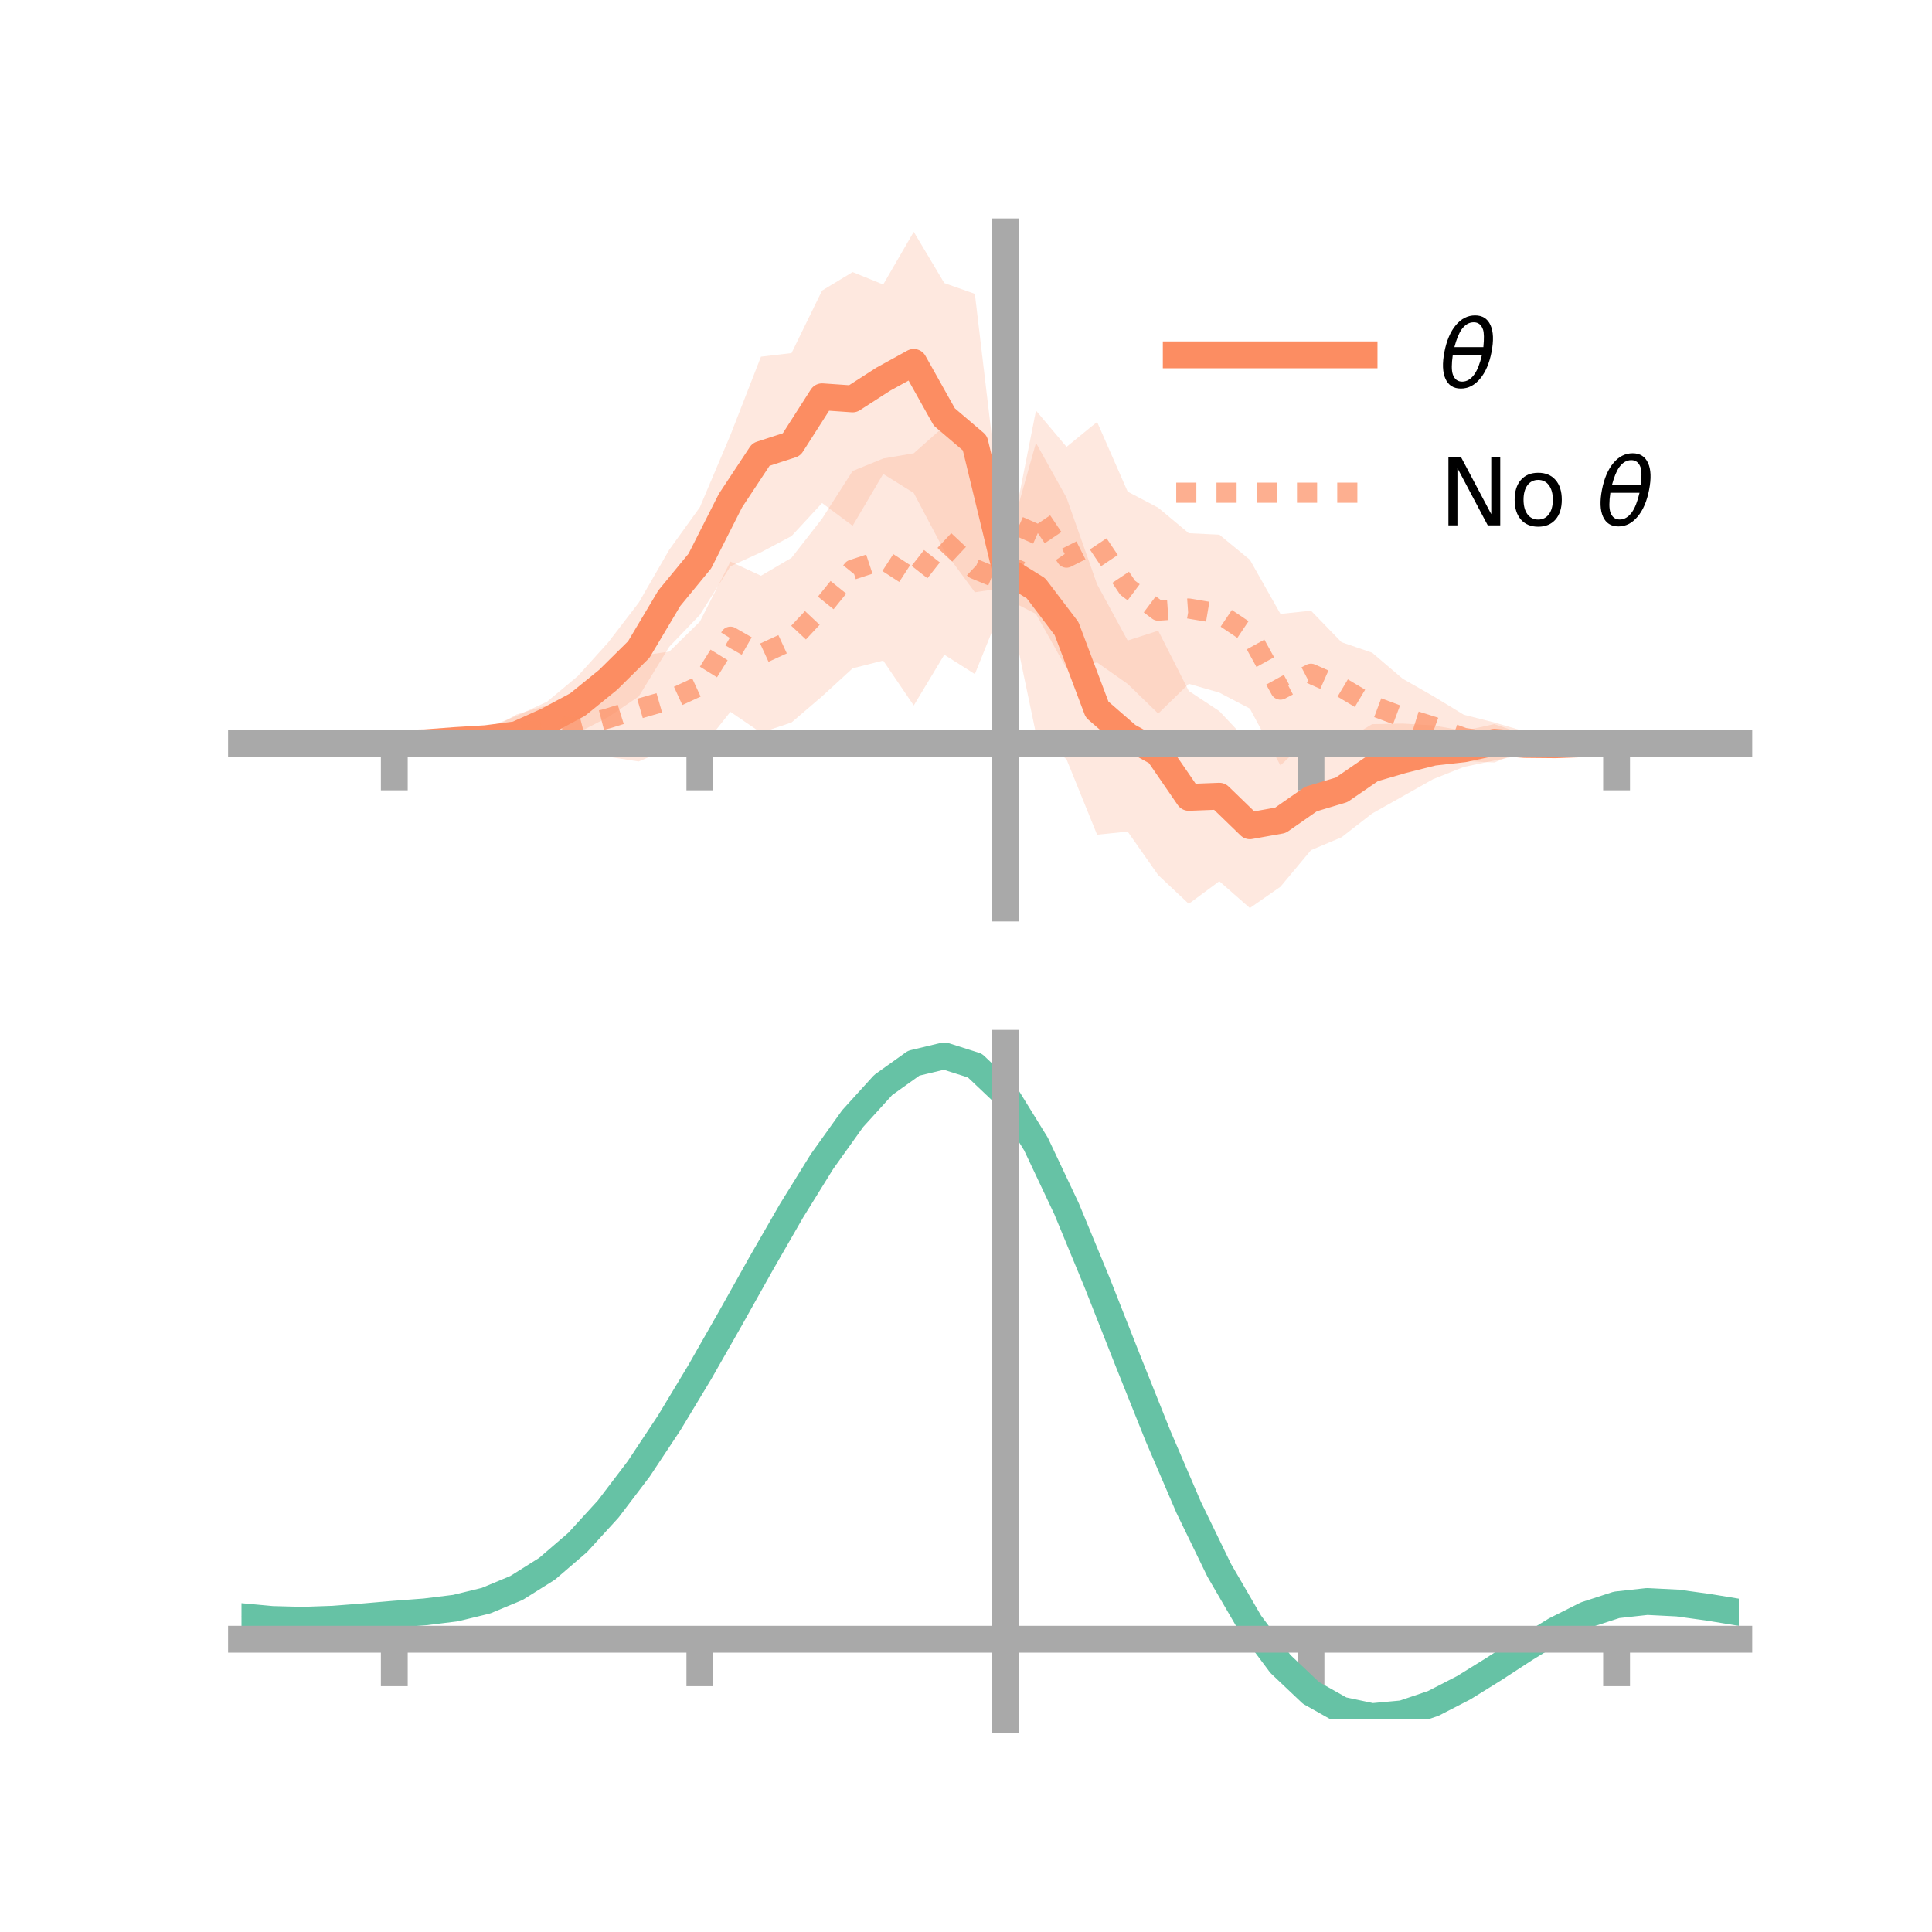 <?xml version="1.0" encoding="utf-8" standalone="no"?>
<!DOCTYPE svg PUBLIC "-//W3C//DTD SVG 1.1//EN"
  "http://www.w3.org/Graphics/SVG/1.1/DTD/svg11.dtd">
<!-- Created with matplotlib (https://matplotlib.org/) -->
<svg height="144pt" version="1.1" viewBox="0 0 144 144" width="144pt" xmlns="http://www.w3.org/2000/svg" xmlns:xlink="http://www.w3.org/1999/xlink">
 <defs>
  <style type="text/css">*{stroke-linecap:butt;stroke-linejoin:round;}</style>
 </defs>
 <g id="figure_1">
  <g id="patch_1">
   <path d="M 0 144 
L 144 144 
L 144 0 
L 0 0 
z
" style="fill:none;"/>
  </g>
  <g id="axes_1">
   <g id="patch_2">
    <path d="M 18 67.68 
L 129.6 67.68 
L 129.6 17.28 
L 18 17.28 
z
" style="fill:none;"/>
   </g>
   <g id="PolyCollection_1">
    <path clip-path="url(#p541ad5c262)" d="M 18 55.407 
L 18 55.407 
L 20.278 55.407 
L 22.555 55.407 
L 24.833 55.407 
L 27.11 55.407 
L 29.388 55.407 
L 31.665 55.075 
L 33.943 54.632 
L 36.22 54.259 
L 38.498 53.358 
L 40.776 52.298 
L 43.053 50.403 
L 45.331 47.883 
L 47.608 44.918 
L 49.886 40.967 
L 52.163 37.805 
L 54.441 32.429 
L 56.718 26.584 
L 58.996 26.316 
L 61.273 21.656 
L 63.551 20.279 
L 65.829 21.205 
L 68.106 17.28 
L 70.384 21.099 
L 72.661 21.903 
L 74.939 41.072 
L 77.216 33.012 
L 79.494 37.097 
L 81.771 43.552 
L 84.049 47.741 
L 86.327 47.008 
L 88.604 51.498 
L 90.882 53.004 
L 93.159 55.418 
L 95.437 56.189 
L 97.714 55.742 
L 99.992 55.338 
L 102.269 53.976 
L 104.547 53.93 
L 106.824 54.066 
L 109.102 54.465 
L 111.38 53.972 
L 113.657 54.751 
L 115.935 55.015 
L 118.212 55.155 
L 120.49 55.407 
L 122.767 55.407 
L 125.045 55.407 
L 127.322 55.407 
L 129.6 55.407 
L 129.6 55.407 
L 129.6 55.407 
L 127.322 55.407 
L 125.045 55.407 
L 122.767 55.407 
L 120.49 55.407 
L 118.212 55.7 
L 115.935 56.005 
L 113.657 56.225 
L 111.38 56.684 
L 109.102 57.164 
L 106.824 58.071 
L 104.547 59.353 
L 102.269 60.637 
L 99.992 62.405 
L 97.714 63.366 
L 95.437 66.094 
L 93.159 67.68 
L 90.882 65.683 
L 88.604 67.366 
L 86.327 65.228 
L 84.049 61.98 
L 81.771 62.214 
L 79.494 56.599 
L 77.216 54.688 
L 74.939 43.807 
L 72.661 44.141 
L 70.384 41.059 
L 68.106 36.743 
L 65.829 35.325 
L 63.551 39.187 
L 61.273 37.493 
L 58.996 39.955 
L 56.718 41.165 
L 54.441 42.207 
L 52.163 45.827 
L 49.886 48.203 
L 47.608 51.911 
L 45.331 53.448 
L 43.053 54.628 
L 40.776 55.17 
L 38.498 56.162 
L 36.22 55.854 
L 33.943 55.754 
L 31.665 55.653 
L 29.388 55.407 
L 27.11 55.407 
L 24.833 55.407 
L 22.555 55.407 
L 20.278 55.407 
L 18 55.407 
z
" style="fill:#fc8d62;fill-opacity:0.2;"/>
   </g>
   <g id="PolyCollection_2">
    <path clip-path="url(#p541ad5c262)" d="M 18 55.407 
L 18 55.407 
L 20.278 55.407 
L 22.555 55.407 
L 24.833 55.407 
L 27.11 55.407 
L 29.388 55.407 
L 31.665 55.152 
L 33.943 54.842 
L 36.22 54.56 
L 38.498 53.252 
L 40.776 52.57 
L 43.053 51.837 
L 45.331 50.675 
L 47.608 48.897 
L 49.886 48.565 
L 52.163 46.333 
L 54.441 41.854 
L 56.718 42.914 
L 58.996 41.574 
L 61.273 38.656 
L 63.551 35.104 
L 65.829 34.175 
L 68.106 33.783 
L 70.384 31.765 
L 72.661 34.577 
L 74.939 42.11 
L 77.216 30.604 
L 79.494 33.306 
L 81.771 31.449 
L 84.049 36.642 
L 86.327 37.842 
L 88.604 39.742 
L 90.882 39.851 
L 93.159 41.72 
L 95.437 45.755 
L 97.714 45.517 
L 99.992 47.867 
L 102.269 48.648 
L 104.547 50.588 
L 106.824 51.886 
L 109.102 53.273 
L 111.38 53.85 
L 113.657 54.515 
L 115.935 54.857 
L 118.212 55.196 
L 120.49 55.407 
L 122.767 55.407 
L 125.045 55.407 
L 127.322 55.407 
L 129.6 55.407 
L 129.6 55.407 
L 129.6 55.407 
L 127.322 55.407 
L 125.045 55.407 
L 122.767 55.407 
L 120.49 55.408 
L 118.212 55.633 
L 115.935 55.876 
L 113.657 55.906 
L 111.38 56.831 
L 109.102 56.717 
L 106.824 56.441 
L 104.547 56.304 
L 102.269 56.532 
L 99.992 54.59 
L 97.714 54.917 
L 95.437 57.049 
L 93.159 52.816 
L 90.882 51.624 
L 88.604 50.968 
L 86.327 53.187 
L 84.049 50.975 
L 81.771 49.375 
L 79.494 49.821 
L 77.216 45.76 
L 74.939 44.591 
L 72.661 50.243 
L 70.384 48.799 
L 68.106 52.585 
L 65.829 49.236 
L 63.551 49.812 
L 61.273 51.9 
L 58.996 53.849 
L 56.718 54.608 
L 54.441 53.056 
L 52.163 55.91 
L 49.886 55.774 
L 47.608 56.756 
L 45.331 56.406 
L 43.053 56.429 
L 40.776 55.992 
L 38.498 56.215 
L 36.22 55.968 
L 33.943 55.839 
L 31.665 55.613 
L 29.388 55.408 
L 27.11 55.407 
L 24.833 55.407 
L 22.555 55.407 
L 20.278 55.407 
L 18 55.407 
z
" style="fill:#fc8d62;fill-opacity:0.2;"/>
   </g>
   <g id="matplotlib.axis_1">
    <g id="xtick_1">
     <g id="line2d_1">
      <defs>
       <path d="M 0 0 
L 0 3.5 
" id="m7696416c84" style="stroke:#a9a9a9;stroke-width:2;"/>
      </defs>
      <g>
       <use style="fill:#a9a9a9;stroke:#a9a9a9;stroke-width:2;" x="29.388" xlink:href="#m7696416c84" y="55.407"/>
      </g>
     </g>
    </g>
    <g id="xtick_2">
     <g id="line2d_2">
      <g>
       <use style="fill:#a9a9a9;stroke:#a9a9a9;stroke-width:2;" x="52.163" xlink:href="#m7696416c84" y="55.407"/>
      </g>
     </g>
    </g>
    <g id="xtick_3">
     <g id="line2d_3">
      <g>
       <use style="fill:#a9a9a9;stroke:#a9a9a9;stroke-width:2;" x="74.939" xlink:href="#m7696416c84" y="55.407"/>
      </g>
     </g>
    </g>
    <g id="xtick_4">
     <g id="line2d_4">
      <g>
       <use style="fill:#a9a9a9;stroke:#a9a9a9;stroke-width:2;" x="97.714" xlink:href="#m7696416c84" y="55.407"/>
      </g>
     </g>
    </g>
    <g id="xtick_5">
     <g id="line2d_5">
      <g>
       <use style="fill:#a9a9a9;stroke:#a9a9a9;stroke-width:2;" x="120.49" xlink:href="#m7696416c84" y="55.407"/>
      </g>
     </g>
    </g>
   </g>
   <g id="matplotlib.axis_2"/>
   <g id="line2d_6">
    <path clip-path="url(#p541ad5c262)" d="M 18 55.407 
L 20.278 55.407 
L 22.555 55.407 
L 24.833 55.407 
L 27.11 55.407 
L 29.388 55.407 
L 31.665 55.364 
L 33.943 55.193 
L 36.22 55.056 
L 38.498 54.76 
L 40.776 53.734 
L 43.053 52.515 
L 45.331 50.666 
L 47.608 48.414 
L 49.886 44.585 
L 52.163 41.816 
L 54.441 37.318 
L 56.718 33.874 
L 58.996 33.135 
L 61.273 29.575 
L 63.551 29.733 
L 65.829 28.265 
L 68.106 27.011 
L 70.384 31.079 
L 72.661 33.022 
L 74.939 42.439 
L 77.216 43.85 
L 79.494 46.848 
L 81.771 52.883 
L 84.049 54.86 
L 86.327 56.118 
L 88.604 59.432 
L 90.882 59.344 
L 93.159 61.549 
L 95.437 61.141 
L 97.714 59.554 
L 99.992 58.871 
L 102.269 57.306 
L 104.547 56.642 
L 106.824 56.069 
L 109.102 55.814 
L 111.38 55.328 
L 113.657 55.488 
L 115.935 55.51 
L 118.212 55.427 
L 120.49 55.407 
L 122.767 55.407 
L 125.045 55.407 
L 127.322 55.407 
L 129.6 55.407 
" style="fill:none;stroke:#fc8d62;stroke-linecap:square;stroke-width:2;"/>
   </g>
   <g id="line2d_7">
    <path clip-path="url(#p541ad5c262)" d="M 18 55.407 
L 20.278 55.407 
L 22.555 55.407 
L 24.833 55.407 
L 27.11 55.407 
L 29.388 55.407 
L 31.665 55.383 
L 33.943 55.341 
L 36.22 55.264 
L 38.498 54.734 
L 40.776 54.281 
L 43.053 54.133 
L 45.331 53.54 
L 47.608 52.827 
L 49.886 52.169 
L 52.163 51.122 
L 54.441 47.455 
L 56.718 48.761 
L 58.996 47.712 
L 61.273 45.278 
L 63.551 42.458 
L 65.829 41.706 
L 68.106 43.184 
L 70.384 40.282 
L 72.661 42.41 
L 74.939 43.35 
L 77.216 38.182 
L 79.494 41.563 
L 81.771 40.412 
L 84.049 43.808 
L 86.327 45.515 
L 88.604 45.355 
L 90.882 45.738 
L 93.159 47.268 
L 95.437 51.402 
L 97.714 50.217 
L 99.992 51.228 
L 102.269 52.59 
L 104.547 53.446 
L 106.824 54.163 
L 109.102 54.995 
L 111.38 55.341 
L 113.657 55.211 
L 115.935 55.367 
L 118.212 55.414 
L 120.49 55.407 
L 122.767 55.407 
L 125.045 55.407 
L 127.322 55.407 
L 129.6 55.407 
" style="fill:none;stroke:#fc8d62;stroke-dasharray:1.5,1.5;stroke-dashoffset:0;stroke-opacity:0.7;stroke-width:1.5;"/>
   </g>
   <g id="patch_3">
    <path d="M 74.939 67.68 
L 74.939 17.28 
" style="fill:none;stroke:#a9a9a9;stroke-linecap:square;stroke-linejoin:miter;stroke-width:2;"/>
   </g>
   <g id="patch_4">
    <path d="M 129.6 67.68 
L 129.6 17.28 
" style="fill:none;"/>
   </g>
   <g id="patch_5">
    <path d="M 18 55.407 
L 129.6 55.407 
" style="fill:none;stroke:#a9a9a9;stroke-linecap:square;stroke-linejoin:miter;stroke-width:2;"/>
   </g>
   <g id="patch_6">
    <path d="M 18 17.28 
L 129.6 17.28 
" style="fill:none;"/>
   </g>
   <g id="legend_1">
    <g id="line2d_8">
     <path d="M 87.67 26.449 
L 101.67 26.449 
" style="fill:none;stroke:#fc8d62;stroke-linecap:square;stroke-width:2;"/>
    </g>
    <g id="line2d_9"/>
    <g id="text_1">
     <!-- $\theta$ -->
     <g transform="translate(107.27 28.899)scale(0.07 -0.07)">
      <defs>
       <path d="M 45.516 34.672 
L 14.453 34.672 
Q 12.359 20.062 14.5 13.875 
Q 17.188 6.25 24.469 6.25 
Q 31.781 6.25 37.359 13.922 
Q 42.234 20.656 45.516 34.672 
z
M 47.016 42.969 
Q 48.344 56.844 46.625 61.719 
Q 43.953 69.438 36.766 69.438 
Q 29.297 69.438 23.828 61.812 
Q 19.531 55.672 16.156 42.969 
z
M 38.188 76.766 
Q 49.906 76.766 54.594 66.406 
Q 59.281 56.109 55.719 37.844 
Q 52.203 19.625 43.453 9.281 
Q 34.766 -1.125 23.047 -1.125 
Q 11.281 -1.125 6.641 9.281 
Q 2 19.625 5.516 37.844 
Q 9.078 56.109 17.719 66.406 
Q 26.422 76.766 38.188 76.766 
z
" id="DejaVuSans-Oblique-952"/>
      </defs>
      <use transform="translate(0 0.234)" xlink:href="#DejaVuSans-Oblique-952"/>
     </g>
    </g>
    <g id="line2d_10">
     <path d="M 87.67 36.724 
L 101.67 36.724 
" style="fill:none;stroke:#fc8d62;stroke-dasharray:1.5,1.5;stroke-dashoffset:0;stroke-opacity:0.7;stroke-width:1.5;"/>
    </g>
    <g id="line2d_11"/>
    <g id="text_2">
     <!-- No $\theta$ -->
     <g transform="translate(107.27 39.174)scale(0.07 -0.07)">
      <defs>
       <path d="M 9.812 72.906 
L 23.094 72.906 
L 55.422 11.922 
L 55.422 72.906 
L 64.984 72.906 
L 64.984 0 
L 51.703 0 
L 19.391 60.984 
L 19.391 0 
L 9.812 0 
z
" id="DejaVuSans-78"/>
       <path d="M 30.609 48.391 
Q 23.391 48.391 19.188 42.75 
Q 14.984 37.109 14.984 27.297 
Q 14.984 17.484 19.156 11.844 
Q 23.344 6.203 30.609 6.203 
Q 37.797 6.203 41.984 11.859 
Q 46.188 17.531 46.188 27.297 
Q 46.188 37.016 41.984 42.703 
Q 37.797 48.391 30.609 48.391 
z
M 30.609 56 
Q 42.328 56 49.016 48.375 
Q 55.719 40.766 55.719 27.297 
Q 55.719 13.875 49.016 6.219 
Q 42.328 -1.422 30.609 -1.422 
Q 18.844 -1.422 12.172 6.219 
Q 5.516 13.875 5.516 27.297 
Q 5.516 40.766 12.172 48.375 
Q 18.844 56 30.609 56 
z
" id="DejaVuSans-111"/>
       <path id="DejaVuSans-32"/>
      </defs>
      <use transform="translate(0 0.234)" xlink:href="#DejaVuSans-78"/>
      <use transform="translate(74.805 0.234)" xlink:href="#DejaVuSans-111"/>
      <use transform="translate(135.986 0.234)" xlink:href="#DejaVuSans-32"/>
      <use transform="translate(167.773 0.234)" xlink:href="#DejaVuSans-Oblique-952"/>
     </g>
    </g>
   </g>
  </g>
  <g id="axes_2">
   <g id="patch_7">
    <path d="M 18 128.16 
L 129.6 128.16 
L 129.6 77.76 
L 18 77.76 
z
" style="fill:none;"/>
   </g>
   <g id="PolyCollection_3">
    <path clip-path="url(#p2c0133a5d0)" d="M 18 120.536 
L 18 120.457 
L 20.278 120.676 
L 22.555 120.737 
L 24.833 120.651 
L 27.11 120.464 
L 29.388 120.258 
L 31.665 120.083 
L 33.943 119.796 
L 36.22 119.238 
L 38.498 118.278 
L 40.776 116.826 
L 43.053 114.83 
L 45.331 112.282 
L 47.608 109.214 
L 49.886 105.694 
L 52.163 101.825 
L 54.441 97.734 
L 56.718 93.578 
L 58.996 89.529 
L 61.273 85.778 
L 63.551 82.524 
L 65.829 79.968 
L 68.106 78.314 
L 70.384 77.76 
L 72.661 78.495 
L 74.939 80.687 
L 77.216 84.429 
L 79.494 89.317 
L 81.771 94.902 
L 84.049 100.764 
L 86.327 106.539 
L 88.604 111.925 
L 90.882 116.689 
L 93.159 120.667 
L 95.437 123.763 
L 97.714 125.945 
L 99.992 127.242 
L 102.269 127.732 
L 104.547 127.529 
L 106.824 126.774 
L 109.102 125.621 
L 111.38 124.233 
L 113.657 122.774 
L 115.935 121.404 
L 118.212 120.275 
L 120.49 119.537 
L 122.767 119.288 
L 125.045 119.407 
L 127.322 119.731 
L 129.6 120.117 
L 129.6 120.222 
L 129.6 120.222 
L 127.322 119.859 
L 125.045 119.554 
L 122.767 119.445 
L 120.49 119.698 
L 118.212 120.443 
L 115.935 121.599 
L 113.657 123.014 
L 111.38 124.526 
L 109.102 125.963 
L 106.824 127.156 
L 104.547 127.94 
L 102.269 128.16 
L 99.992 127.685 
L 97.714 126.415 
L 95.437 124.285 
L 93.159 121.277 
L 90.882 117.421 
L 88.604 112.806 
L 86.327 107.586 
L 84.049 101.984 
L 81.771 96.292 
L 79.494 90.864 
L 77.216 86.11 
L 74.939 82.472 
L 72.661 80.345 
L 70.384 79.635 
L 68.106 80.172 
L 65.829 81.768 
L 63.551 84.228 
L 61.273 87.354 
L 58.996 90.95 
L 56.718 94.824 
L 54.441 98.796 
L 52.163 102.699 
L 49.886 106.388 
L 47.608 109.742 
L 45.331 112.669 
L 43.053 115.106 
L 40.776 117.027 
L 38.498 118.436 
L 36.22 119.375 
L 33.943 119.923 
L 31.665 120.2 
L 29.388 120.365 
L 27.11 120.555 
L 24.833 120.723 
L 22.555 120.796 
L 20.278 120.736 
L 18 120.536 
z
" style="fill:#66c2a5;fill-opacity:0.2;"/>
   </g>
   <g id="matplotlib.axis_3">
    <g id="xtick_6">
     <g id="line2d_12">
      <g>
       <use style="fill:#a9a9a9;stroke:#a9a9a9;stroke-width:2;" x="29.388" xlink:href="#m7696416c84" y="122.18"/>
      </g>
     </g>
    </g>
    <g id="xtick_7">
     <g id="line2d_13">
      <g>
       <use style="fill:#a9a9a9;stroke:#a9a9a9;stroke-width:2;" x="52.163" xlink:href="#m7696416c84" y="122.18"/>
      </g>
     </g>
    </g>
    <g id="xtick_8">
     <g id="line2d_14">
      <g>
       <use style="fill:#a9a9a9;stroke:#a9a9a9;stroke-width:2;" x="74.939" xlink:href="#m7696416c84" y="122.18"/>
      </g>
     </g>
    </g>
    <g id="xtick_9">
     <g id="line2d_15">
      <g>
       <use style="fill:#a9a9a9;stroke:#a9a9a9;stroke-width:2;" x="97.714" xlink:href="#m7696416c84" y="122.18"/>
      </g>
     </g>
    </g>
    <g id="xtick_10">
     <g id="line2d_16">
      <g>
       <use style="fill:#a9a9a9;stroke:#a9a9a9;stroke-width:2;" x="120.49" xlink:href="#m7696416c84" y="122.18"/>
      </g>
     </g>
    </g>
   </g>
   <g id="matplotlib.axis_4"/>
   <g id="line2d_17">
    <path clip-path="url(#p2c0133a5d0)" d="M 18 120.496 
L 20.278 120.706 
L 22.555 120.767 
L 24.833 120.687 
L 27.11 120.51 
L 29.388 120.312 
L 31.665 120.141 
L 33.943 119.86 
L 36.22 119.306 
L 38.498 118.357 
L 40.776 116.926 
L 43.053 114.968 
L 45.331 112.475 
L 47.608 109.478 
L 49.886 106.041 
L 52.163 102.262 
L 54.441 98.265 
L 56.718 94.201 
L 58.996 90.24 
L 61.273 86.566 
L 63.551 83.376 
L 65.829 80.868 
L 68.106 79.243 
L 70.384 78.697 
L 72.661 79.42 
L 74.939 81.58 
L 77.216 85.27 
L 79.494 90.09 
L 81.771 95.597 
L 84.049 101.374 
L 86.327 107.063 
L 88.604 112.366 
L 90.882 117.055 
L 93.159 120.972 
L 95.437 124.024 
L 97.714 126.18 
L 99.992 127.464 
L 102.269 127.946 
L 104.547 127.735 
L 106.824 126.965 
L 109.102 125.792 
L 111.38 124.379 
L 113.657 122.894 
L 115.935 121.502 
L 118.212 120.359 
L 120.49 119.617 
L 122.767 119.366 
L 125.045 119.481 
L 127.322 119.795 
L 129.6 120.169 
" style="fill:none;stroke:#66c2a5;stroke-linecap:square;stroke-width:2;"/>
   </g>
   <g id="patch_8">
    <path d="M 74.939 128.16 
L 74.939 77.76 
" style="fill:none;stroke:#a9a9a9;stroke-linecap:square;stroke-linejoin:miter;stroke-width:2;"/>
   </g>
   <g id="patch_9">
    <path d="M 129.6 128.16 
L 129.6 77.76 
" style="fill:none;"/>
   </g>
   <g id="patch_10">
    <path d="M 18 122.18 
L 129.6 122.18 
" style="fill:none;stroke:#a9a9a9;stroke-linecap:square;stroke-linejoin:miter;stroke-width:2;"/>
   </g>
   <g id="patch_11">
    <path d="M 18 77.76 
L 129.6 77.76 
" style="fill:none;"/>
   </g>
  </g>
 </g>
 <defs>
  <clipPath id="p541ad5c262">
   <rect height="50.4" width="111.6" x="18" y="17.28"/>
  </clipPath>
  <clipPath id="p2c0133a5d0">
   <rect height="50.4" width="111.6" x="18" y="77.76"/>
  </clipPath>
 </defs>
</svg>
